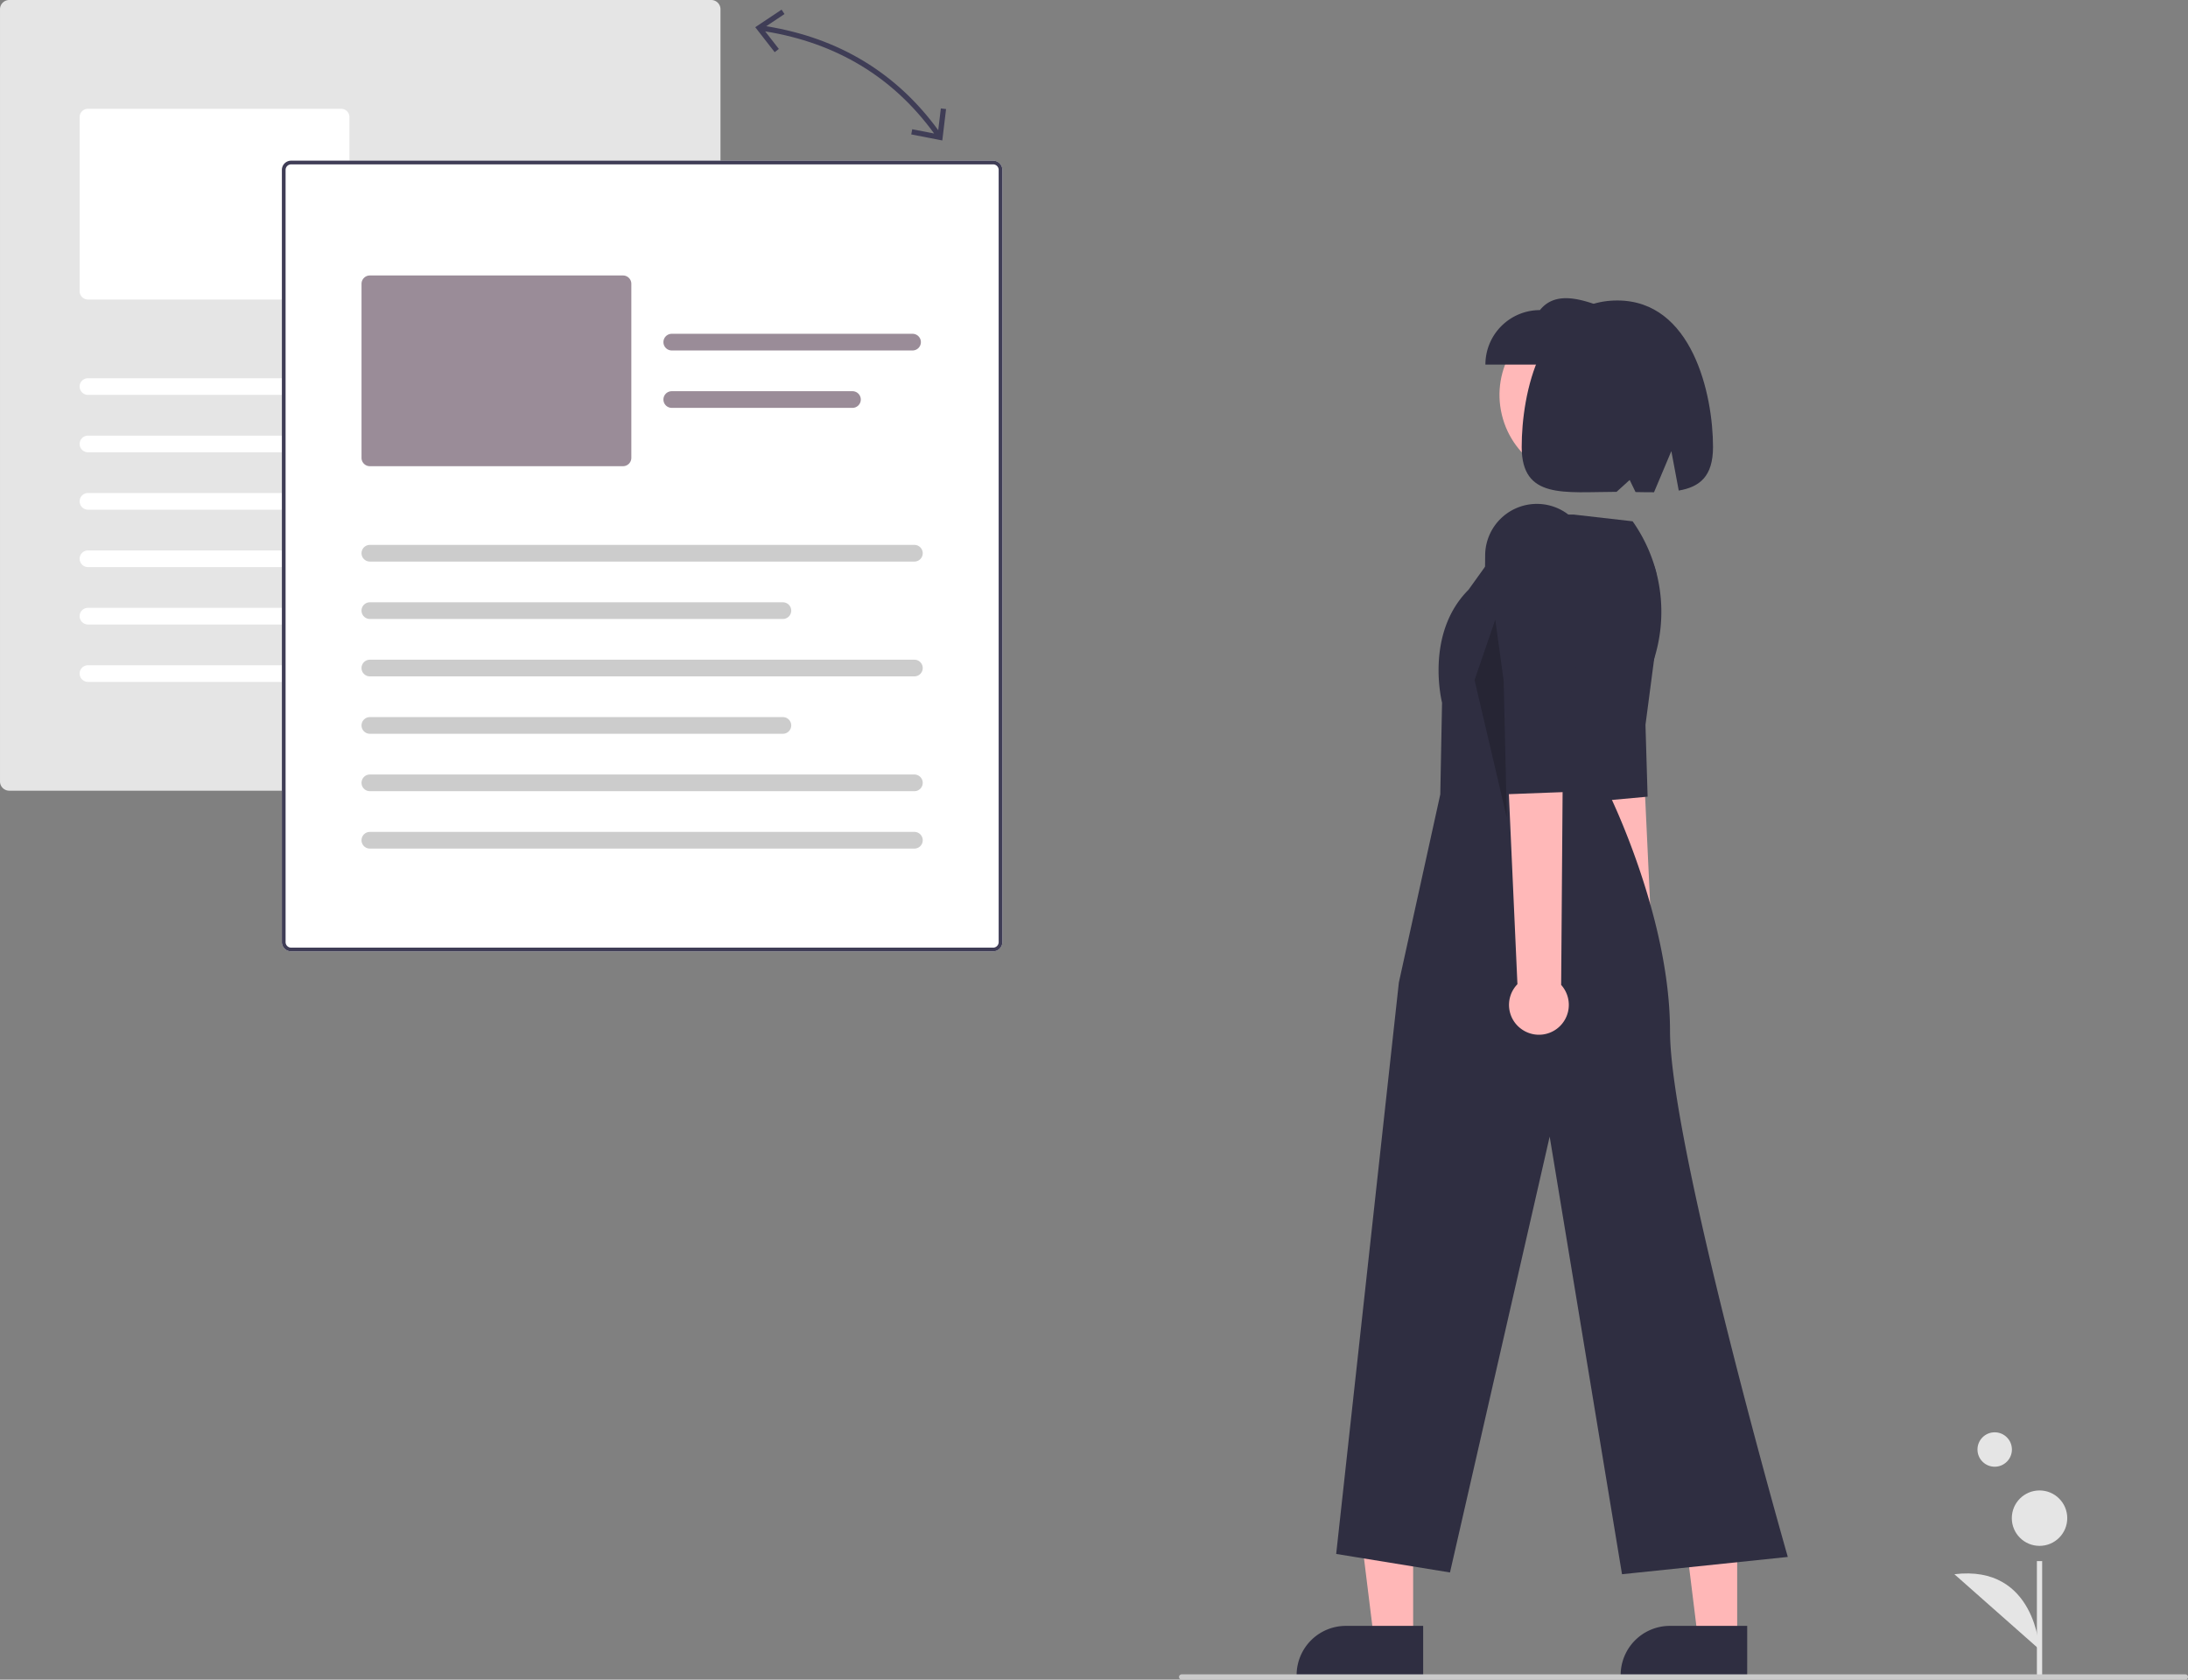 <svg id="a3da66b9-7510-4cc2-b31e-42995c908ab3" data-name="Layer 1" xmlns="http://www.w3.org/2000/svg" width="830.545" height="637.718" viewBox="0 0 830.545 637.718"><rect x="0" y="0" width="830.545" height="637.718" fill="#808080" stroke="none"/><circle cx="757.168" cy="550.348" r="6.535" fill="#e5e5e5"/><rect x="773.187" y="592.718" width="2" height="44" fill="#e5e5e5"/><circle cx="774.187" cy="576.41" r="10.523" fill="#e5e5e5"/><path d="M958.914,757.412s-1.503-32.332-32.32-28.574" transform="translate(-184.727 -131.141)" fill="#e5e5e5"/><path d="M799.638,516.597a10.29,10.29,0,0,1-2.45-15.586l-13.371-134.18,22.327,1.482L812.329,500.439A10.345,10.345,0,0,1,799.638,516.597Z" transform="translate(-184.727 -131.141)" fill="#ffb8b8"/><path d="M815.189,361.861l-5.854,44.49.813,27.267-24.557,2.248-4.922-22.678-2.711-60.039a17.917,17.917,0,0,1,15.829-18.605l0,0a17.917,17.917,0,0,1,19.831,15.447Z" transform="translate(-184.727 -131.141)" fill="#2f2e41"/><path d="M454.704,431.349H188.243a3.519,3.519,0,0,1-3.515-3.515v-293.178a3.519,3.519,0,0,1,3.515-3.515H454.704a3.519,3.519,0,0,1,3.515,3.515v293.178A3.519,3.519,0,0,1,454.704,431.349Z" transform="translate(-184.727 -131.141)" fill="#e5e5e5"/><path d="M314.211,244.861H218.123a3.167,3.167,0,0,1-3.164-3.164V175.61a3.167,3.167,0,0,1,3.164-3.164H314.211a3.167,3.167,0,0,1,3.164,3.164v66.088A3.167,3.167,0,0,1,314.211,244.861Z" transform="translate(-184.727 -131.141)" fill="#fff"/><path d="M424.824,281.069h-206.701a3.164,3.164,0,0,1,0-6.328H424.824a3.164,3.164,0,0,1,0,6.328Z" transform="translate(-184.727 -131.141)" fill="#fff"/><path d="M374.906,302.864H218.123a3.164,3.164,0,1,1,0-6.328H374.906a3.164,3.164,0,0,1,0,6.328Z" transform="translate(-184.727 -131.141)" fill="#fff"/><path d="M424.121,200.92H332.722a3.164,3.164,0,0,1,0-6.328H424.121a3.164,3.164,0,0,1,0,6.328Z" transform="translate(-184.727 -131.141)" fill="#fff"/><path d="M401.311,222.715H332.722a3.164,3.164,0,0,1,0-6.328H401.311a3.164,3.164,0,0,1,0,6.328Z" transform="translate(-184.727 -131.141)" fill="#fff"/><path d="M424.824,324.659h-206.701a3.164,3.164,0,0,1,0-6.328H424.824a3.164,3.164,0,0,1,0,6.328Z" transform="translate(-184.727 -131.141)" fill="#fff"/><path d="M374.906,346.454H218.123a3.164,3.164,0,0,1,0-6.328H374.906a3.164,3.164,0,0,1,0,6.328Z" transform="translate(-184.727 -131.141)" fill="#fff"/><path d="M424.824,368.249h-206.701a3.164,3.164,0,0,1,0-6.328H424.824a3.164,3.164,0,0,1,0,6.328Z" transform="translate(-184.727 -131.141)" fill="#fff"/><path d="M424.824,390.044h-206.701a3.164,3.164,0,1,1,0-6.328H424.824a3.164,3.164,0,0,1,0,6.328Z" transform="translate(-184.727 -131.141)" fill="#fff"/><path d="M561.704,492.349H295.243a3.519,3.519,0,0,1-3.515-3.515v-293.178a3.519,3.519,0,0,1,3.515-3.515H561.704a3.519,3.519,0,0,1,3.515,3.515v293.178A3.519,3.519,0,0,1,561.704,492.349Z" transform="translate(-184.727 -131.141)" fill="#fff"/><path d="M561.704,492.349H295.243a3.519,3.519,0,0,1-3.515-3.515v-293.178a3.519,3.519,0,0,1,3.515-3.515H561.704a3.519,3.519,0,0,1,3.515,3.515v293.178A3.519,3.519,0,0,1,561.704,492.349ZM295.243,193.547a2.111,2.111,0,0,0-2.109,2.109v293.178a2.112,2.112,0,0,0,2.109,2.109H561.704a2.111,2.111,0,0,0,2.109-2.109v-293.178a2.111,2.111,0,0,0-2.109-2.109Z" transform="translate(-184.727 -131.141)" fill="#3f3d56"/><path d="M421.211,308.146H325.123a3.167,3.167,0,0,1-3.164-3.164V238.895a3.167,3.167,0,0,1,3.164-3.164H421.211a3.167,3.167,0,0,1,3.164,3.164v66.088A3.167,3.167,0,0,1,421.211,308.146Z" transform="translate(-184.727 -131.141)" fill="#9a8c98"/><path d="M531.824,344.354h-206.701a3.164,3.164,0,0,1,0-6.328H531.824a3.164,3.164,0,0,1,0,6.328Z" transform="translate(-184.727 -131.141)" fill="#ccc"/><path d="M481.906,366.149H325.123a3.164,3.164,0,0,1,0-6.328H481.906a3.164,3.164,0,1,1,0,6.328Z" transform="translate(-184.727 -131.141)" fill="#ccc"/><path d="M531.121,264.205H439.722a3.164,3.164,0,1,1,0-6.328H531.121a3.164,3.164,0,0,1,0,6.328Z" transform="translate(-184.727 -131.141)" fill="#9a8c98"/><path d="M508.311,286H439.722a3.164,3.164,0,0,1,0-6.328H508.311a3.164,3.164,0,0,1,0,6.328Z" transform="translate(-184.727 -131.141)" fill="#9a8c98"/><path d="M531.824,387.944h-206.701a3.164,3.164,0,1,1,0-6.328H531.824a3.164,3.164,0,0,1,0,6.328Z" transform="translate(-184.727 -131.141)" fill="#ccc"/><path d="M481.906,409.739H325.123a3.164,3.164,0,0,1,0-6.328H481.906a3.164,3.164,0,0,1,0,6.328Z" transform="translate(-184.727 -131.141)" fill="#ccc"/><path d="M531.824,431.534h-206.701a3.164,3.164,0,0,1,0-6.328H531.824a3.164,3.164,0,0,1,0,6.328Z" transform="translate(-184.727 -131.141)" fill="#ccc"/><path d="M531.824,453.329h-206.701a3.164,3.164,0,0,1,0-6.328H531.824a3.164,3.164,0,0,1,0,6.328Z" transform="translate(-184.727 -131.141)" fill="#ccc"/><path d="M541.861,172.307,540.87,180.574c-15.842-21.766-37.789-35.039-65.287-39.481l6.935-4.625-1.113-1.664-9.99,6.667,7.376,9.48,1.581-1.228L475.18,143.054c27.031,4.348,48.59,17.384,64.132,38.776l-8.306-1.618-.381,1.965,11.791,2.295,1.432-11.925Z" transform="translate(-184.727 -131.141)" fill="#3f3d56"/><polygon points="536.419 622.176 521.523 622.175 514.437 564.719 536.422 564.72 536.419 622.176" fill="#ffb7b7"/><path d="M724.946,767.756l-48.031-.002v-.608a18.696,18.696,0,0,1,18.695-18.695h.001l29.336.001Z" transform="translate(-184.727 -131.141)" fill="#2f2e41"/><polygon points="659.419 622.176 644.523 622.175 637.437 564.719 659.422 564.72 659.419 622.176" fill="#ffb7b7"/><path d="M847.946,767.756l-48.031-.002v-.608a18.696,18.696,0,0,1,18.695-18.695h.001l29.336.001Z" transform="translate(-184.727 -131.141)" fill="#2f2e41"/><circle cx="786.221" cy="281.099" r="32.296" transform="translate(-228.467 58.712) rotate(-13.4)" fill="#ffb8b8"/><path d="M782.048,326.507l22.413,2.561,0,0a59.642,59.642,0,0,1,7.626,53.856l-16.912,48.923s23.476,47.063,23.476,90.759,44.709,199.668,44.709,199.668l-62.932,6.565L772.969,562.684,735.129,728.169l-43.198-7.032,23.793-216.969L731.445,432.754l.67-34.827s-6.685-26.132,10.046-42.864l20.427-28.464Z" transform="translate(-184.727 -131.141)" fill="#2f2e41"/><path d="M762.483,522.019a11.274,11.274,0,0,1-1.754-17.198L754.076,357.225l24.339,2.948-1.088,144.922a11.335,11.335,0,0,1-14.845,16.924Z" transform="translate(-184.727 -131.141)" fill="#ffb8b8"/><path d="M788.695,353.653l-9.049,48.326-.732,29.88-27,1-4.036-25.104.603-65.847a19.631,19.631,0,0,1,18.424-19.414h0a19.631,19.631,0,0,1,20.778,18.079Z" transform="translate(-184.727 -131.141)" fill="#2f2e41"/><path d="M748.574,269.565h47.458V248.878c-10.417-4.138-20.61-7.658-26.771,0a20.687,20.687,0,0,0-20.687,20.687Z" transform="translate(-184.727 -131.141)" fill="#2f2e41"/><path d="M798.659,245.227c28.371,0,36.313,35.562,36.313,55.625,0,11.189-5.06,15.19-13.011,16.544l-2.808-14.976-6.577,15.621c-2.234.011-4.58-.032-7.012-.077l-2.23-4.592-4.973,4.509c-19.916.03-36.013,2.933-36.013-17.029C762.347,280.79,769.312,245.227,798.659,245.227Z" transform="translate(-184.727 -131.141)" fill="#2f2e41"/><polygon points="571.975 310.513 570.775 258.419 567.593 235.292 559.727 258.201 571.975 310.513" opacity="0.2"/><path d="M1014.273,768.859h-381a1,1,0,0,1,0-2h381a1,1,0,1,1,0,2Z" transform="translate(-184.727 -131.141)" fill="#cbcbcb"/></svg>